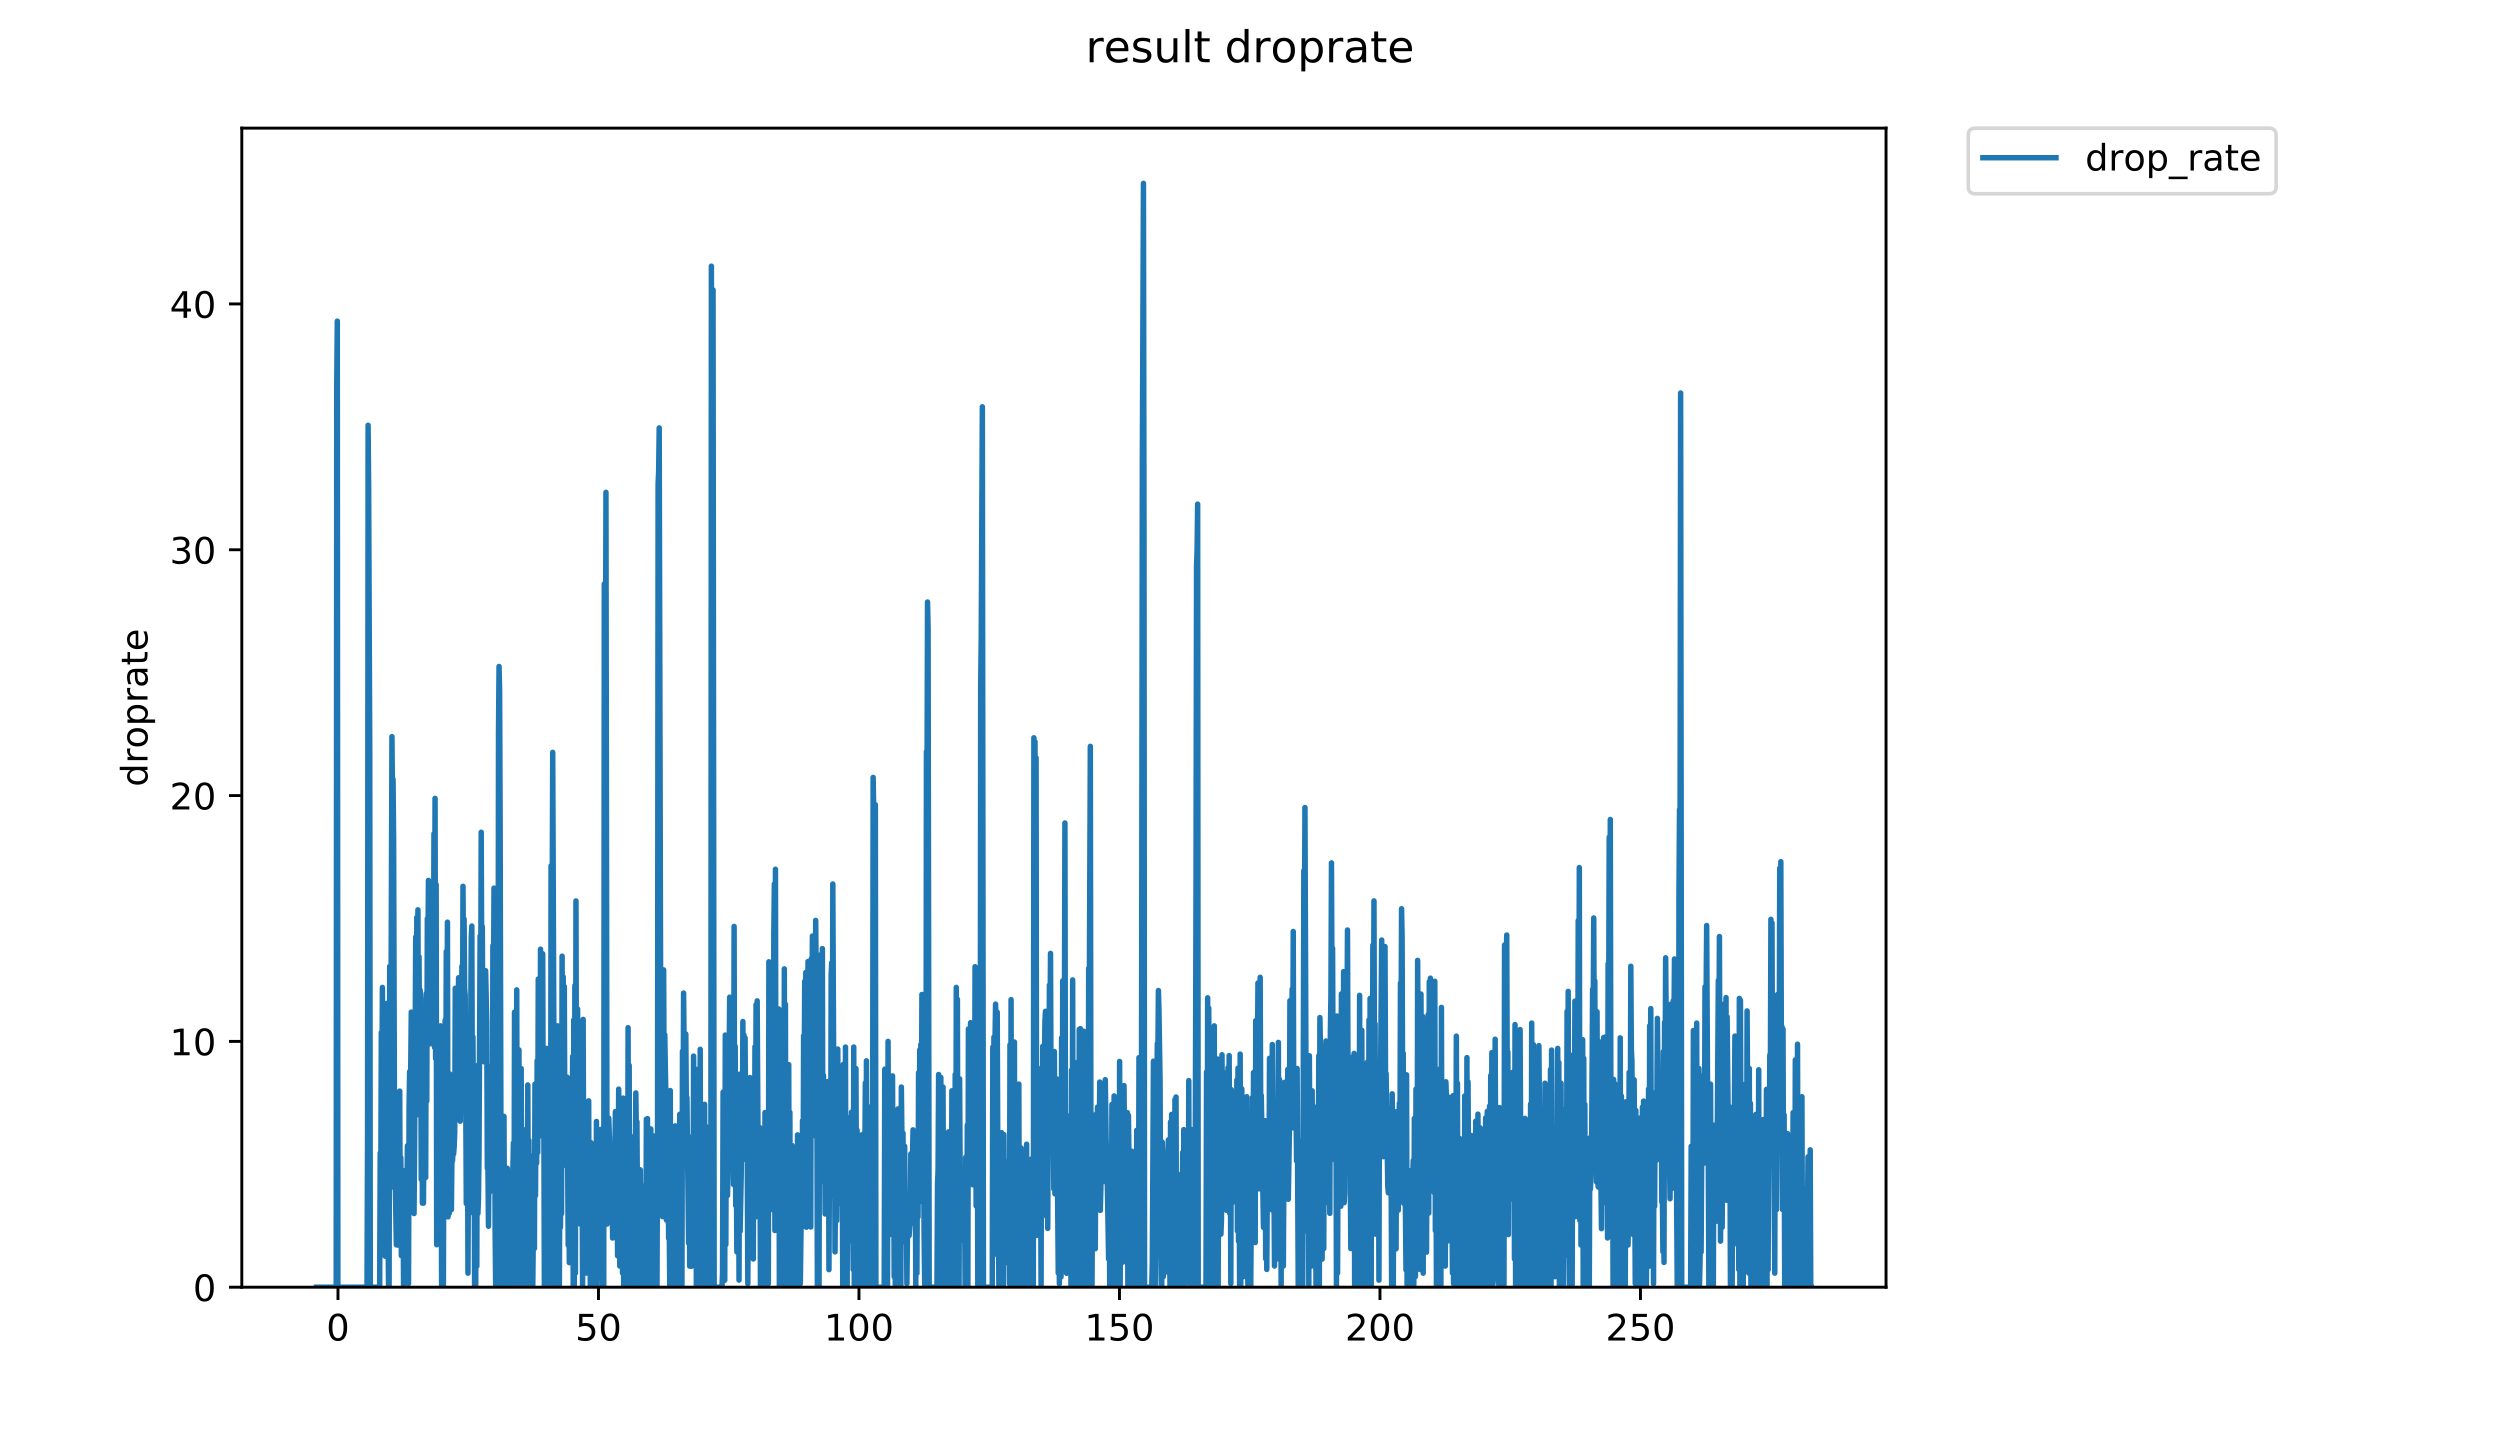 <?xml version="1.0" encoding="utf-8" standalone="no"?>
<!DOCTYPE svg PUBLIC "-//W3C//DTD SVG 1.1//EN"
  "http://www.w3.org/Graphics/SVG/1.1/DTD/svg11.dtd">
<!-- Created with matplotlib (https://matplotlib.org/) -->
<svg height="396pt" version="1.1" viewBox="0 0 684 396" width="684pt" xmlns="http://www.w3.org/2000/svg" xmlns:xlink="http://www.w3.org/1999/xlink">
 <defs>
  <style type="text/css">
*{stroke-linecap:butt;stroke-linejoin:round;}
  </style>
 </defs>
 <g id="figure_1">
  <g id="patch_1">
   <path d="M 0 396 
L 684 396 
L 684 0 
L 0 0 
z
" style="fill:#ffffff;"/>
  </g>
  <g id="axes_1">
   <g id="patch_2">
    <path d="M 66.159 352.174 
L 516.019 352.174 
L 516.019 35.062 
L 66.159 35.062 
z
" style="fill:#ffffff;"/>
   </g>
   <g id="matplotlib.axis_1">
    <g id="xtick_1">
     <g id="line2d_1">
      <defs>
       <path d="M 0 0 
L 0 3.5 
" id="ma6b374885a" style="stroke:#000000;stroke-width:0.8;"/>
      </defs>
      <g>
       <use style="stroke:#000000;stroke-width:0.8;" x="92.47" xlink:href="#ma6b374885a" y="352.174"/>
      </g>
     </g>
     <g id="text_1">
      <!-- 0 -->
      <defs>
       <path d="M 31.781 66.406 
Q 24.172 66.406 20.328 58.906 
Q 16.5 51.422 16.5 36.375 
Q 16.5 21.391 20.328 13.891 
Q 24.172 6.391 31.781 6.391 
Q 39.453 6.391 43.281 13.891 
Q 47.125 21.391 47.125 36.375 
Q 47.125 51.422 43.281 58.906 
Q 39.453 66.406 31.781 66.406 
z
M 31.781 74.219 
Q 44.047 74.219 50.516 64.516 
Q 56.984 54.828 56.984 36.375 
Q 56.984 17.969 50.516 8.266 
Q 44.047 -1.422 31.781 -1.422 
Q 19.531 -1.422 13.062 8.266 
Q 6.594 17.969 6.594 36.375 
Q 6.594 54.828 13.062 64.516 
Q 19.531 74.219 31.781 74.219 
z
" id="DejaVuSans-48"/>
      </defs>
      <g transform="translate(89.289 366.773)scale(0.1 -0.1)">
       <use xlink:href="#DejaVuSans-48"/>
      </g>
     </g>
    </g>
    <g id="xtick_2">
     <g id="line2d_2">
      <g>
       <use style="stroke:#000000;stroke-width:0.8;" x="163.742" xlink:href="#ma6b374885a" y="352.174"/>
      </g>
     </g>
     <g id="text_2">
      <!-- 50 -->
      <defs>
       <path d="M 10.797 72.906 
L 49.516 72.906 
L 49.516 64.594 
L 19.828 64.594 
L 19.828 46.734 
Q 21.969 47.469 24.109 47.828 
Q 26.266 48.188 28.422 48.188 
Q 40.625 48.188 47.75 41.5 
Q 54.891 34.812 54.891 23.391 
Q 54.891 11.625 47.562 5.094 
Q 40.234 -1.422 26.906 -1.422 
Q 22.312 -1.422 17.547 -0.641 
Q 12.797 0.141 7.719 1.703 
L 7.719 11.625 
Q 12.109 9.234 16.797 8.062 
Q 21.484 6.891 26.703 6.891 
Q 35.156 6.891 40.078 11.328 
Q 45.016 15.766 45.016 23.391 
Q 45.016 31 40.078 35.438 
Q 35.156 39.891 26.703 39.891 
Q 22.75 39.891 18.812 39.016 
Q 14.891 38.141 10.797 36.281 
z
" id="DejaVuSans-53"/>
      </defs>
      <g transform="translate(157.379 366.773)scale(0.1 -0.1)">
       <use xlink:href="#DejaVuSans-53"/>
       <use x="63.623" xlink:href="#DejaVuSans-48"/>
      </g>
     </g>
    </g>
    <g id="xtick_3">
     <g id="line2d_3">
      <g>
       <use style="stroke:#000000;stroke-width:0.8;" x="235.014" xlink:href="#ma6b374885a" y="352.174"/>
      </g>
     </g>
     <g id="text_3">
      <!-- 100 -->
      <defs>
       <path d="M 12.406 8.297 
L 28.516 8.297 
L 28.516 63.922 
L 10.984 60.406 
L 10.984 69.391 
L 28.422 72.906 
L 38.281 72.906 
L 38.281 8.297 
L 54.391 8.297 
L 54.391 0 
L 12.406 0 
z
" id="DejaVuSans-49"/>
      </defs>
      <g transform="translate(225.47 366.773)scale(0.1 -0.1)">
       <use xlink:href="#DejaVuSans-49"/>
       <use x="63.623" xlink:href="#DejaVuSans-48"/>
       <use x="127.246" xlink:href="#DejaVuSans-48"/>
      </g>
     </g>
    </g>
    <g id="xtick_4">
     <g id="line2d_4">
      <g>
       <use style="stroke:#000000;stroke-width:0.8;" x="306.286" xlink:href="#ma6b374885a" y="352.174"/>
      </g>
     </g>
     <g id="text_4">
      <!-- 150 -->
      <g transform="translate(296.742 366.773)scale(0.1 -0.1)">
       <use xlink:href="#DejaVuSans-49"/>
       <use x="63.623" xlink:href="#DejaVuSans-53"/>
       <use x="127.246" xlink:href="#DejaVuSans-48"/>
      </g>
     </g>
    </g>
    <g id="xtick_5">
     <g id="line2d_5">
      <g>
       <use style="stroke:#000000;stroke-width:0.8;" x="377.558" xlink:href="#ma6b374885a" y="352.174"/>
      </g>
     </g>
     <g id="text_5">
      <!-- 200 -->
      <defs>
       <path d="M 19.188 8.297 
L 53.609 8.297 
L 53.609 0 
L 7.328 0 
L 7.328 8.297 
Q 12.938 14.109 22.625 23.891 
Q 32.328 33.688 34.812 36.531 
Q 39.547 41.844 41.422 45.531 
Q 43.312 49.219 43.312 52.781 
Q 43.312 58.594 39.234 62.25 
Q 35.156 65.922 28.609 65.922 
Q 23.969 65.922 18.812 64.312 
Q 13.672 62.703 7.812 59.422 
L 7.812 69.391 
Q 13.766 71.781 18.938 73 
Q 24.125 74.219 28.422 74.219 
Q 39.75 74.219 46.484 68.547 
Q 53.219 62.891 53.219 53.422 
Q 53.219 48.922 51.531 44.891 
Q 49.859 40.875 45.406 35.406 
Q 44.188 33.984 37.641 27.219 
Q 31.109 20.453 19.188 8.297 
z
" id="DejaVuSans-50"/>
      </defs>
      <g transform="translate(368.014 366.773)scale(0.1 -0.1)">
       <use xlink:href="#DejaVuSans-50"/>
       <use x="63.623" xlink:href="#DejaVuSans-48"/>
       <use x="127.246" xlink:href="#DejaVuSans-48"/>
      </g>
     </g>
    </g>
    <g id="xtick_6">
     <g id="line2d_6">
      <g>
       <use style="stroke:#000000;stroke-width:0.8;" x="448.83" xlink:href="#ma6b374885a" y="352.174"/>
      </g>
     </g>
     <g id="text_6">
      <!-- 250 -->
      <g transform="translate(439.286 366.773)scale(0.1 -0.1)">
       <use xlink:href="#DejaVuSans-50"/>
       <use x="63.623" xlink:href="#DejaVuSans-53"/>
       <use x="127.246" xlink:href="#DejaVuSans-48"/>
      </g>
     </g>
    </g>
   </g>
   <g id="matplotlib.axis_2">
    <g id="ytick_1">
     <g id="line2d_7">
      <defs>
       <path d="M 0 0 
L -3.5 0 
" id="ma546325894" style="stroke:#000000;stroke-width:0.8;"/>
      </defs>
      <g>
       <use style="stroke:#000000;stroke-width:0.8;" x="66.159" xlink:href="#ma546325894" y="352.174"/>
      </g>
     </g>
     <g id="text_7">
      <!-- 0 -->
      <g transform="translate(52.796 355.973)scale(0.1 -0.1)">
       <use xlink:href="#DejaVuSans-48"/>
      </g>
     </g>
    </g>
    <g id="ytick_2">
     <g id="line2d_8">
      <g>
       <use style="stroke:#000000;stroke-width:0.8;" x="66.159" xlink:href="#ma546325894" y="284.921"/>
      </g>
     </g>
     <g id="text_8">
      <!-- 10 -->
      <g transform="translate(46.434 288.72)scale(0.1 -0.1)">
       <use xlink:href="#DejaVuSans-49"/>
       <use x="63.623" xlink:href="#DejaVuSans-48"/>
      </g>
     </g>
    </g>
    <g id="ytick_3">
     <g id="line2d_9">
      <g>
       <use style="stroke:#000000;stroke-width:0.8;" x="66.159" xlink:href="#ma546325894" y="217.668"/>
      </g>
     </g>
     <g id="text_9">
      <!-- 20 -->
      <g transform="translate(46.434 221.467)scale(0.1 -0.1)">
       <use xlink:href="#DejaVuSans-50"/>
       <use x="63.623" xlink:href="#DejaVuSans-48"/>
      </g>
     </g>
    </g>
    <g id="ytick_4">
     <g id="line2d_10">
      <g>
       <use style="stroke:#000000;stroke-width:0.8;" x="66.159" xlink:href="#ma546325894" y="150.415"/>
      </g>
     </g>
     <g id="text_10">
      <!-- 30 -->
      <defs>
       <path d="M 40.578 39.312 
Q 47.656 37.797 51.625 33 
Q 55.609 28.219 55.609 21.188 
Q 55.609 10.406 48.188 4.484 
Q 40.766 -1.422 27.094 -1.422 
Q 22.516 -1.422 17.656 -0.516 
Q 12.797 0.391 7.625 2.203 
L 7.625 11.719 
Q 11.719 9.328 16.594 8.109 
Q 21.484 6.891 26.812 6.891 
Q 36.078 6.891 40.938 10.547 
Q 45.797 14.203 45.797 21.188 
Q 45.797 27.641 41.281 31.266 
Q 36.766 34.906 28.719 34.906 
L 20.219 34.906 
L 20.219 43.016 
L 29.109 43.016 
Q 36.375 43.016 40.234 45.922 
Q 44.094 48.828 44.094 54.297 
Q 44.094 59.906 40.109 62.906 
Q 36.141 65.922 28.719 65.922 
Q 24.656 65.922 20.016 65.031 
Q 15.375 64.156 9.812 62.312 
L 9.812 71.094 
Q 15.438 72.656 20.344 73.438 
Q 25.25 74.219 29.594 74.219 
Q 40.828 74.219 47.359 69.109 
Q 53.906 64.016 53.906 55.328 
Q 53.906 49.266 50.438 45.094 
Q 46.969 40.922 40.578 39.312 
z
" id="DejaVuSans-51"/>
      </defs>
      <g transform="translate(46.434 154.215)scale(0.1 -0.1)">
       <use xlink:href="#DejaVuSans-51"/>
       <use x="63.623" xlink:href="#DejaVuSans-48"/>
      </g>
     </g>
    </g>
    <g id="ytick_5">
     <g id="line2d_11">
      <g>
       <use style="stroke:#000000;stroke-width:0.8;" x="66.159" xlink:href="#ma546325894" y="83.162"/>
      </g>
     </g>
     <g id="text_11">
      <!-- 40 -->
      <defs>
       <path d="M 37.797 64.312 
L 12.891 25.391 
L 37.797 25.391 
z
M 35.203 72.906 
L 47.609 72.906 
L 47.609 25.391 
L 58.016 25.391 
L 58.016 17.188 
L 47.609 17.188 
L 47.609 0 
L 37.797 0 
L 37.797 17.188 
L 4.891 17.188 
L 4.891 26.703 
z
" id="DejaVuSans-52"/>
      </defs>
      <g transform="translate(46.434 86.962)scale(0.1 -0.1)">
       <use xlink:href="#DejaVuSans-52"/>
       <use x="63.623" xlink:href="#DejaVuSans-48"/>
      </g>
     </g>
    </g>
    <g id="text_12">
     <!-- droprate -->
     <defs>
      <path d="M 45.406 46.391 
L 45.406 75.984 
L 54.391 75.984 
L 54.391 0 
L 45.406 0 
L 45.406 8.203 
Q 42.578 3.328 38.25 0.953 
Q 33.938 -1.422 27.875 -1.422 
Q 17.969 -1.422 11.734 6.484 
Q 5.516 14.406 5.516 27.297 
Q 5.516 40.188 11.734 48.094 
Q 17.969 56 27.875 56 
Q 33.938 56 38.25 53.625 
Q 42.578 51.266 45.406 46.391 
z
M 14.797 27.297 
Q 14.797 17.391 18.875 11.75 
Q 22.953 6.109 30.078 6.109 
Q 37.203 6.109 41.297 11.75 
Q 45.406 17.391 45.406 27.297 
Q 45.406 37.203 41.297 42.844 
Q 37.203 48.484 30.078 48.484 
Q 22.953 48.484 18.875 42.844 
Q 14.797 37.203 14.797 27.297 
z
" id="DejaVuSans-100"/>
      <path d="M 41.109 46.297 
Q 39.594 47.172 37.812 47.578 
Q 36.031 48 33.891 48 
Q 26.266 48 22.188 43.047 
Q 18.109 38.094 18.109 28.812 
L 18.109 0 
L 9.078 0 
L 9.078 54.688 
L 18.109 54.688 
L 18.109 46.188 
Q 20.953 51.172 25.484 53.578 
Q 30.031 56 36.531 56 
Q 37.453 56 38.578 55.875 
Q 39.703 55.766 41.062 55.516 
z
" id="DejaVuSans-114"/>
      <path d="M 30.609 48.391 
Q 23.391 48.391 19.188 42.75 
Q 14.984 37.109 14.984 27.297 
Q 14.984 17.484 19.156 11.844 
Q 23.344 6.203 30.609 6.203 
Q 37.797 6.203 41.984 11.859 
Q 46.188 17.531 46.188 27.297 
Q 46.188 37.016 41.984 42.703 
Q 37.797 48.391 30.609 48.391 
z
M 30.609 56 
Q 42.328 56 49.016 48.375 
Q 55.719 40.766 55.719 27.297 
Q 55.719 13.875 49.016 6.219 
Q 42.328 -1.422 30.609 -1.422 
Q 18.844 -1.422 12.172 6.219 
Q 5.516 13.875 5.516 27.297 
Q 5.516 40.766 12.172 48.375 
Q 18.844 56 30.609 56 
z
" id="DejaVuSans-111"/>
      <path d="M 18.109 8.203 
L 18.109 -20.797 
L 9.078 -20.797 
L 9.078 54.688 
L 18.109 54.688 
L 18.109 46.391 
Q 20.953 51.266 25.266 53.625 
Q 29.594 56 35.594 56 
Q 45.562 56 51.781 48.094 
Q 58.016 40.188 58.016 27.297 
Q 58.016 14.406 51.781 6.484 
Q 45.562 -1.422 35.594 -1.422 
Q 29.594 -1.422 25.266 0.953 
Q 20.953 3.328 18.109 8.203 
z
M 48.688 27.297 
Q 48.688 37.203 44.609 42.844 
Q 40.531 48.484 33.406 48.484 
Q 26.266 48.484 22.188 42.844 
Q 18.109 37.203 18.109 27.297 
Q 18.109 17.391 22.188 11.75 
Q 26.266 6.109 33.406 6.109 
Q 40.531 6.109 44.609 11.75 
Q 48.688 17.391 48.688 27.297 
z
" id="DejaVuSans-112"/>
      <path d="M 34.281 27.484 
Q 23.391 27.484 19.188 25 
Q 14.984 22.516 14.984 16.5 
Q 14.984 11.719 18.141 8.906 
Q 21.297 6.109 26.703 6.109 
Q 34.188 6.109 38.703 11.406 
Q 43.219 16.703 43.219 25.484 
L 43.219 27.484 
z
M 52.203 31.203 
L 52.203 0 
L 43.219 0 
L 43.219 8.297 
Q 40.141 3.328 35.547 0.953 
Q 30.953 -1.422 24.312 -1.422 
Q 15.922 -1.422 10.953 3.297 
Q 6 8.016 6 15.922 
Q 6 25.141 12.172 29.828 
Q 18.359 34.516 30.609 34.516 
L 43.219 34.516 
L 43.219 35.406 
Q 43.219 41.609 39.141 45 
Q 35.062 48.391 27.688 48.391 
Q 23 48.391 18.547 47.266 
Q 14.109 46.141 10.016 43.891 
L 10.016 52.203 
Q 14.938 54.109 19.578 55.047 
Q 24.219 56 28.609 56 
Q 40.484 56 46.344 49.844 
Q 52.203 43.703 52.203 31.203 
z
" id="DejaVuSans-97"/>
      <path d="M 18.312 70.219 
L 18.312 54.688 
L 36.812 54.688 
L 36.812 47.703 
L 18.312 47.703 
L 18.312 18.016 
Q 18.312 11.328 20.141 9.422 
Q 21.969 7.516 27.594 7.516 
L 36.812 7.516 
L 36.812 0 
L 27.594 0 
Q 17.188 0 13.234 3.875 
Q 9.281 7.766 9.281 18.016 
L 9.281 47.703 
L 2.688 47.703 
L 2.688 54.688 
L 9.281 54.688 
L 9.281 70.219 
z
" id="DejaVuSans-116"/>
      <path d="M 56.203 29.594 
L 56.203 25.203 
L 14.891 25.203 
Q 15.484 15.922 20.484 11.062 
Q 25.484 6.203 34.422 6.203 
Q 39.594 6.203 44.453 7.469 
Q 49.312 8.734 54.109 11.281 
L 54.109 2.781 
Q 49.266 0.734 44.188 -0.344 
Q 39.109 -1.422 33.891 -1.422 
Q 20.797 -1.422 13.156 6.188 
Q 5.516 13.812 5.516 26.812 
Q 5.516 40.234 12.766 48.109 
Q 20.016 56 32.328 56 
Q 43.359 56 49.781 48.891 
Q 56.203 41.797 56.203 29.594 
z
M 47.219 32.234 
Q 47.125 39.594 43.094 43.984 
Q 39.062 48.391 32.422 48.391 
Q 24.906 48.391 20.391 44.141 
Q 15.875 39.891 15.188 32.172 
z
" id="DejaVuSans-101"/>
     </defs>
     <g transform="translate(40.354 215.236)rotate(-90)scale(0.1 -0.1)">
      <use xlink:href="#DejaVuSans-100"/>
      <use x="63.477" xlink:href="#DejaVuSans-114"/>
      <use x="104.559" xlink:href="#DejaVuSans-111"/>
      <use x="165.74" xlink:href="#DejaVuSans-112"/>
      <use x="229.217" xlink:href="#DejaVuSans-114"/>
      <use x="270.33" xlink:href="#DejaVuSans-97"/>
      <use x="331.609" xlink:href="#DejaVuSans-116"/>
      <use x="370.818" xlink:href="#DejaVuSans-101"/>
     </g>
    </g>
   </g>
   <g id="line2d_12">
    <path clip-path="url(#p8da04f447c)" d="M 86.607 352.174 
L 91.986 352.174 
L 92.136 105.516 
L 92.286 87.857 
L 92.437 352.174 
L 100.414 352.174 
L 100.564 310.684 
L 100.714 116.352 
L 100.863 134.135 
L 101.162 205.635 
L 101.313 352.174 
L 103.876 352.174 
L 104.026 315.456 
L 104.176 328.017 
L 104.326 282.502 
L 104.476 299.029 
L 104.627 270.158 
L 104.777 308.754 
L 104.927 309.719 
L 105.082 325.763 
L 105.236 289.154 
L 105.39 343.697 
L 105.54 275.948 
L 105.69 320.241 
L 105.84 274.537 
L 105.99 330.013 
L 106.144 333.943 
L 106.303 352.174 
L 106.461 352.174 
L 106.62 264.413 
L 106.778 270.405 
L 106.935 287.773 
L 107.238 201.551 
L 107.388 219.59 
L 107.539 213.23 
L 107.689 229.457 
L 107.989 325.118 
L 108.14 323.186 
L 108.44 340.579 
L 108.59 326.979 
L 108.741 340.662 
L 108.905 307.753 
L 109.057 321.164 
L 109.207 317.537 
L 109.359 298.525 
L 109.51 334.905 
L 109.662 316.727 
L 109.813 343.54 
L 109.964 328.086 
L 110.115 329.083 
L 110.268 327.512 
L 110.42 352.174 
L 110.571 326.308 
L 110.722 339.666 
L 110.872 320.241 
L 111.022 336.691 
L 111.172 335.676 
L 111.321 328.983 
L 111.472 313.467 
L 111.772 351.206 
L 111.922 303.035 
L 112.075 293.197 
L 112.225 306.694 
L 112.525 276.913 
L 112.677 290.773 
L 112.829 284.252 
L 112.979 312.67 
L 113.132 312.278 
L 113.283 332.027 
L 113.434 313.523 
L 113.737 256.372 
L 113.887 305.097 
L 114.038 251.006 
L 114.191 277.977 
L 114.344 248.927 
L 114.494 294.197 
L 114.645 261.734 
L 114.795 288.4 
L 114.947 270.858 
L 115.098 273.279 
L 115.25 322.686 
L 115.406 277.241 
L 115.557 329.182 
L 115.707 277.771 
L 115.858 329.182 
L 116.011 308.417 
L 116.163 313.007 
L 116.314 311.649 
L 116.464 322.176 
L 116.615 271.815 
L 116.766 301.254 
L 116.919 251.342 
L 117.071 261.421 
L 117.222 240.885 
L 117.373 266.789 
L 117.526 259.903 
L 117.676 285.597 
L 117.83 273.555 
L 117.98 279.703 
L 118.13 254.44 
L 118.279 284.34 
L 118.429 258.31 
L 118.579 284.34 
L 118.729 228.134 
L 118.879 286.562 
L 119.03 218.438 
L 119.181 289.636 
L 119.331 242.018 
L 119.481 340.562 
L 119.631 327.948 
L 119.781 338.607 
L 119.93 313.412 
L 120.081 336.758 
L 120.231 300.888 
L 120.382 307.916 
L 120.532 280.67 
L 120.834 352.174 
L 121.309 352.174 
L 121.467 300.864 
L 121.625 323.77 
L 121.787 279.152 
L 121.945 309.286 
L 122.103 260.299 
L 122.262 304.464 
L 122.42 252.303 
L 122.578 332.933 
L 122.737 300.794 
L 122.895 332.017 
L 123.051 293.814 
L 123.202 320.56 
L 123.353 311.822 
L 123.504 330.977 
L 123.655 315.665 
L 123.806 317.587 
L 123.958 314.97 
L 124.109 315.718 
L 124.26 313.744 
L 124.411 309.78 
L 124.562 270.393 
L 124.712 296.21 
L 124.864 300.293 
L 125.014 301.181 
L 125.165 274.353 
L 125.316 280.117 
L 125.467 267.507 
L 125.618 294.446 
L 125.769 274.353 
L 125.92 306.759 
L 126.07 289.546 
L 126.22 303.93 
L 126.371 264.369 
L 126.521 287.434 
L 126.672 242.491 
L 126.823 264.62 
L 126.974 251.439 
L 127.125 270.51 
L 127.276 272.317 
L 127.58 329.312 
L 127.731 326.271 
L 127.882 295.57 
L 128.033 348.326 
L 128.184 314.705 
L 128.335 332.056 
L 128.486 306.058 
L 128.637 304.136 
L 128.941 256.372 
L 129.093 253.357 
L 129.245 305.497 
L 129.396 283.667 
L 129.547 307.083 
L 129.698 300.293 
L 129.848 352.174 
L 129.998 325.04 
L 130.149 352.174 
L 130.3 317.587 
L 130.452 346.434 
L 130.603 291.56 
L 130.754 332.027 
L 130.905 328.155 
L 131.056 315.665 
L 131.358 256.099 
L 131.509 276.383 
L 131.659 227.703 
L 131.809 266.299 
L 131.961 253.498 
L 132.112 284.921 
L 132.263 278.196 
L 132.414 290.51 
L 132.565 282.901 
L 132.716 285.882 
L 132.866 265.582 
L 133.175 279.819 
L 133.331 319.617 
L 133.487 317.899 
L 133.644 335.5 
L 133.944 302.894 
L 134.095 326.047 
L 134.246 322.348 
L 134.403 291.795 
L 134.704 322.22 
L 134.854 258.714 
L 135.005 273.906 
L 135.155 242.985 
L 135.305 256.375 
L 135.462 336.594 
L 135.62 352.174 
L 135.936 352.174 
L 136.089 295.8 
L 136.239 327.194 
L 136.39 200.469 
L 136.54 182.353 
L 136.69 188.873 
L 136.84 226.377 
L 137.142 344.499 
L 137.292 328.052 
L 137.443 352.174 
L 137.593 315.561 
L 137.744 352.174 
L 137.896 305.431 
L 138.052 347.517 
L 138.352 325.157 
L 138.502 334.756 
L 138.653 352.174 
L 138.804 319.648 
L 139.262 352.174 
L 139.413 321.253 
L 139.563 352.174 
L 139.713 352.174 
L 139.864 334.93 
L 140.016 352.174 
L 140.317 320.56 
L 140.468 312.727 
L 140.619 351.218 
L 140.77 276.913 
L 140.92 343.478 
L 141.072 285.113 
L 141.223 351.216 
L 141.377 270.827 
L 141.528 344.488 
L 141.682 308.846 
L 141.833 352.174 
L 141.983 287.247 
L 142.134 347.357 
L 142.287 293.693 
L 142.44 350.272 
L 142.59 292.351 
L 142.74 328.017 
L 143.041 341.576 
L 143.192 309.063 
L 143.343 352.174 
L 143.494 311.649 
L 143.644 352.174 
L 143.794 318.354 
L 143.945 352.174 
L 144.098 320.916 
L 144.253 352.174 
L 144.405 296.845 
L 144.557 335.003 
L 144.709 311.995 
L 144.86 352.174 
L 145.013 316.078 
L 145.163 326.122 
L 145.315 350.255 
L 145.465 337.701 
L 145.615 336.714 
L 145.765 352.174 
L 146.066 323.31 
L 146.217 341.591 
L 146.368 296.609 
L 146.519 327.123 
L 146.669 297.985 
L 146.819 318.257 
L 146.968 290.154 
L 147.118 315.35 
L 147.268 267.866 
L 147.424 292.394 
L 147.578 292.833 
L 147.728 307.789 
L 147.884 259.701 
L 148.034 310.743 
L 148.184 270.158 
L 148.334 302.823 
L 148.484 260.951 
L 148.634 309.535 
L 148.788 303.263 
L 148.939 352.174 
L 149.09 308.754 
L 149.24 352.174 
L 149.39 294.114 
L 149.541 286.843 
L 149.842 304.962 
L 149.992 299.995 
L 150.144 352.174 
L 150.621 352.174 
L 150.771 236.883 
L 150.921 291.211 
L 151.222 205.846 
L 151.677 319.436 
L 151.978 282.602 
L 152.13 352.174 
L 152.282 301.615 
L 152.433 334.905 
L 152.583 280.67 
L 152.734 334.781 
L 152.885 303.245 
L 153.035 352.174 
L 153.187 318.596 
L 153.337 335.795 
L 153.487 304.827 
L 153.639 332.027 
L 153.789 261.604 
L 153.94 303.035 
L 154.09 267.264 
L 154.243 297.002 
L 154.395 269.902 
L 154.55 310.846 
L 154.702 299.93 
L 154.855 318.881 
L 155.006 318.643 
L 155.157 294.693 
L 155.46 340.678 
L 155.611 305.992 
L 155.762 345.458 
L 155.914 312.165 
L 156.072 334.574 
L 156.223 315.873 
L 156.374 341.591 
L 156.678 289.035 
L 156.829 352.174 
L 156.979 279.052 
L 157.13 352.174 
L 157.281 269.667 
L 157.433 348.348 
L 157.584 246.491 
L 157.734 308.816 
L 158.036 276.057 
L 158.186 316.524 
L 158.337 304.068 
L 158.489 329.149 
L 158.639 310.743 
L 158.791 334.93 
L 158.94 315.297 
L 159.091 334.856 
L 159.242 312.839 
L 159.393 352.174 
L 159.548 278.91 
L 159.702 321.134 
L 159.853 331.969 
L 160.003 329.05 
L 160.154 304.758 
L 160.307 316.18 
L 160.457 348.32 
L 160.608 319.415 
L 160.759 318.451 
L 160.91 345.468 
L 161.061 301.181 
L 161.212 348.326 
L 161.363 328.155 
L 161.514 352.174 
L 161.665 312.614 
L 161.817 352.174 
L 161.975 347.549 
L 162.126 327.301 
L 162.277 333.946 
L 162.431 334.303 
L 162.583 317.783 
L 162.736 341.71 
L 162.888 313.007 
L 163.038 345.439 
L 163.188 306.824 
L 163.339 352.174 
L 163.492 331.247 
L 163.642 346.41 
L 163.796 349.328 
L 163.952 317.709 
L 164.111 342.095 
L 164.267 311.302 
L 164.418 309.002 
L 164.568 326.159 
L 164.72 311.122 
L 164.874 352.174 
L 165.182 352.174 
L 165.335 159.751 
L 165.486 262.824 
L 165.788 134.704 
L 166.093 334.905 
L 166.248 312.558 
L 166.402 316.381 
L 166.552 305.926 
L 167.008 319.508 
L 167.159 315.613 
L 167.312 331.276 
L 167.462 326.085 
L 167.613 338.724 
L 167.765 329.214 
L 167.915 328.121 
L 168.066 318.451 
L 168.218 316.828 
L 168.369 304.136 
L 168.52 325.196 
L 168.67 308.629 
L 168.972 343.589 
L 169.272 297.985 
L 169.574 346.393 
L 169.725 310.803 
L 169.875 320.424 
L 170.025 344.422 
L 170.18 323.016 
L 170.331 348.331 
L 170.483 300.441 
L 170.635 352.174 
L 170.786 310.979 
L 171.088 349.296 
L 171.238 325.079 
L 171.388 333.788 
L 171.538 301.928 
L 171.691 352.174 
L 171.842 281.18 
L 171.993 342.539 
L 172.143 291.473 
L 172.295 341.636 
L 172.445 310.743 
L 172.596 352.174 
L 172.747 321.386 
L 172.899 352.174 
L 173.053 319.253 
L 173.205 352.174 
L 173.507 317.537 
L 173.657 336.758 
L 173.808 323.269 
L 173.959 299.029 
L 174.109 309.78 
L 174.259 306.889 
L 174.412 329.312 
L 174.563 325.235 
L 174.716 352.174 
L 174.871 320.283 
L 175.028 352.174 
L 175.181 320.059 
L 175.332 334.93 
L 175.484 334.881 
L 175.635 352.174 
L 175.786 346.418 
L 175.937 329.05 
L 176.089 324.549 
L 176.241 327.301 
L 176.694 352.174 
L 176.846 306.189 
L 176.997 352.174 
L 177.148 306.058 
L 177.303 352.174 
L 177.454 313.689 
L 177.605 352.174 
L 177.756 351.212 
L 177.906 348.303 
L 178.057 308.878 
L 178.207 351.209 
L 178.362 318.17 
L 178.515 352.174 
L 178.666 352.174 
L 178.816 310.803 
L 178.969 352.174 
L 179.282 352.174 
L 179.594 314.494 
L 179.752 352.174 
L 179.904 312.278 
L 180.055 132.475 
L 180.207 128.96 
L 180.357 117.078 
L 180.814 298.525 
L 180.969 274.322 
L 181.27 332.876 
L 181.573 265.365 
L 181.726 303.866 
L 181.877 283.098 
L 182.179 300.07 
L 182.329 333.788 
L 182.48 328.155 
L 182.632 334.049 
L 182.784 319.74 
L 182.936 338.819 
L 183.086 332.849 
L 183.239 352.174 
L 183.39 298.372 
L 183.544 352.174 
L 183.695 336.889 
L 183.846 352.174 
L 183.997 324.312 
L 184.148 352.174 
L 184.299 321.386 
L 184.45 352.174 
L 184.601 352.174 
L 184.752 308.042 
L 184.904 350.261 
L 185.055 336.802 
L 185.205 352.174 
L 185.356 315.561 
L 185.509 352.174 
L 185.663 336.117 
L 185.816 352.174 
L 185.97 304.88 
L 186.121 352.174 
L 186.272 326.197 
L 186.422 324.272 
L 186.573 352.174 
L 186.724 287.619 
L 186.877 313.283 
L 187.028 271.701 
L 187.331 302.357 
L 187.484 311.213 
L 187.634 282.901 
L 187.787 302.779 
L 187.938 300.293 
L 188.398 340.115 
L 188.549 311.038 
L 188.7 346.418 
L 189.004 326.527 
L 189.156 346.459 
L 189.462 312.614 
L 189.613 339.702 
L 189.765 288.945 
L 189.915 314.597 
L 190.066 305.992 
L 190.217 326.159 
L 190.368 295.49 
L 190.521 352.174 
L 190.671 292.607 
L 190.822 344.466 
L 190.973 293.4 
L 191.123 341.545 
L 191.273 297.017 
L 191.423 345.391 
L 191.577 287.091 
L 191.728 352.174 
L 191.879 316.575 
L 192.028 352.174 
L 192.178 314.435 
L 192.329 352.174 
L 192.481 315.718 
L 192.632 352.174 
L 192.783 302.143 
L 192.936 352.174 
L 193.091 308.151 
L 193.242 352.174 
L 193.393 326.234 
L 193.544 335.911 
L 193.699 315.345 
L 193.855 352.174 
L 194.484 352.174 
L 194.634 72.83 
L 194.786 253.779 
L 195.088 79.319 
L 195.395 352.174 
L 197.536 352.174 
L 197.686 348.298 
L 197.835 298.799 
L 197.985 323.144 
L 198.135 302.681 
L 198.288 350.282 
L 198.439 283.197 
L 198.589 340.529 
L 198.74 294.446 
L 198.891 322.305 
L 199.041 327.087 
L 199.192 320.378 
L 199.642 272.825 
L 199.792 314.597 
L 199.942 276.696 
L 200.096 302.988 
L 200.247 274.018 
L 200.398 307.211 
L 200.549 283 
L 200.699 324.112 
L 200.849 253.472 
L 201 318.451 
L 201.149 286.278 
L 201.299 329.854 
L 201.448 316.215 
L 201.599 342.525 
L 201.749 305.793 
L 201.898 337.617 
L 202.048 310.444 
L 202.198 350.233 
L 202.35 293.901 
L 202.501 336.868 
L 202.801 321.119 
L 202.951 294.364 
L 203.101 312.443 
L 203.251 279.494 
L 203.4 303.651 
L 203.549 283.172 
L 203.699 317.187 
L 203.85 283.96 
L 203.999 305.592 
L 204.15 310.743 
L 204.303 306.45 
L 204.454 316.677 
L 204.603 351.205 
L 204.753 323.06 
L 204.902 339.558 
L 205.201 294.834 
L 205.501 316.319 
L 205.651 311.474 
L 205.801 325.157 
L 205.955 318.218 
L 206.106 344.455 
L 206.256 297.096 
L 206.406 330.916 
L 206.556 286.373 
L 206.707 332.959 
L 206.857 274.872 
L 207.009 326.271 
L 207.161 273.84 
L 207.461 323.144 
L 207.61 319.178 
L 207.76 321.119 
L 207.909 308.503 
L 208.059 352.174 
L 208.211 330.171 
L 208.36 327.878 
L 208.51 320.149 
L 208.667 352.174 
L 209.142 352.174 
L 209.3 304.399 
L 209.457 329.079 
L 209.608 334.979 
L 209.76 310.141 
L 209.912 328.224 
L 210.065 305.629 
L 210.215 351.212 
L 210.365 263.149 
L 210.515 326.009 
L 210.665 284.242 
L 210.814 303.721 
L 210.964 290.154 
L 211.114 330.916 
L 211.264 294.03 
L 211.414 296.938 
L 211.564 327.015 
L 211.715 255.138 
L 211.865 241.86 
L 212.015 336.669 
L 212.164 237.825 
L 212.314 323.102 
L 212.464 296.938 
L 212.621 303.871 
L 212.777 304.8 
L 212.934 308.815 
L 213.084 276.057 
L 213.234 352.174 
L 213.39 279.418 
L 213.541 352.174 
L 213.692 302 
L 213.842 344.433 
L 213.992 288.308 
L 214.142 345.42 
L 214.292 294.999 
L 214.442 346.376 
L 214.592 265.084 
L 214.741 352.174 
L 214.891 274.761 
L 215.041 352.174 
L 215.191 309.535 
L 215.341 352.174 
L 215.491 295.082 
L 215.641 352.174 
L 215.794 291.295 
L 215.952 352.174 
L 216.109 304.333 
L 216.259 352.174 
L 216.409 329.918 
L 216.559 352.174 
L 216.709 313.412 
L 216.859 352.174 
L 217.159 331.824 
L 217.309 335.747 
L 217.459 334.756 
L 217.758 352.174 
L 217.908 325.04 
L 218.058 352.174 
L 218.208 310.504 
L 218.359 352.174 
L 218.509 333.788 
L 218.664 352.174 
L 218.817 339.929 
L 218.967 351.209 
L 219.267 327.948 
L 219.417 335.676 
L 219.566 306.628 
L 219.716 332.849 
L 219.866 283.371 
L 220.016 296.938 
L 220.167 268.469 
L 220.318 298.295 
L 220.468 266.052 
L 220.618 335.771 
L 220.768 313.523 
L 220.919 311.474 
L 221.07 263.078 
L 221.22 301.108 
L 221.37 275.508 
L 221.521 281.078 
L 221.671 300.07 
L 221.821 335.7 
L 221.971 262.31 
L 222.121 281.534 
L 222.271 256.099 
L 222.421 290.332 
L 222.571 289.276 
L 222.722 310.684 
L 223.023 291.56 
L 223.173 251.825 
L 223.474 286.789 
L 223.631 352.174 
L 224.092 352.174 
L 224.244 271.586 
L 224.395 261.292 
L 224.546 312.67 
L 224.696 284.437 
L 224.846 290.332 
L 224.997 259.545 
L 225.147 323.186 
L 225.297 294.197 
L 225.447 310.624 
L 225.597 305.793 
L 225.75 332.141 
L 225.9 301.855 
L 226.051 312.783 
L 226.201 312.67 
L 226.351 295.969 
L 226.501 313.467 
L 226.651 295.887 
L 226.802 347.377 
L 226.953 313.744 
L 227.255 327.336 
L 227.406 266.789 
L 227.556 263.404 
L 227.706 309.597 
L 227.856 241.86 
L 228.157 304.827 
L 228.307 294.03 
L 228.457 342.511 
L 228.76 308.878 
L 228.912 333.972 
L 229.215 287.029 
L 229.367 329.247 
L 229.518 316.727 
L 229.67 329.182 
L 229.82 324.192 
L 230.123 329.28 
L 230.425 313.578 
L 230.575 352.174 
L 230.725 291.211 
L 230.875 352.174 
L 231.025 301.855 
L 231.175 352.174 
L 231.325 286.467 
L 231.477 352.174 
L 231.628 311.937 
L 231.779 352.174 
L 231.929 309.658 
L 232.079 339.613 
L 232.379 305.793 
L 232.529 321.253 
L 232.68 314.705 
L 232.83 331.853 
L 232.982 304.273 
L 233.132 334.806 
L 233.283 330.077 
L 233.434 347.343 
L 233.584 286.467 
L 233.734 352.174 
L 233.884 302.752 
L 234.034 348.298 
L 234.184 292.351 
L 234.336 328.393 
L 234.488 309.186 
L 234.64 336.868 
L 234.792 313.063 
L 234.944 332.113 
L 235.096 333.998 
L 235.247 352.174 
L 235.398 316.575 
L 235.548 310.564 
L 235.698 350.239 
L 235.85 327.23 
L 236 325.118 
L 236.152 352.174 
L 236.304 310.201 
L 236.457 339.773 
L 236.759 296.291 
L 236.909 349.271 
L 237.059 290.243 
L 237.211 352.174 
L 237.361 308.878 
L 237.512 343.49 
L 237.662 306.824 
L 237.813 352.174 
L 237.963 302.894 
L 238.113 352.174 
L 238.584 352.174 
L 238.737 320.059 
L 238.889 212.701 
L 239.04 221.698 
L 239.192 242.96 
L 239.495 220.156 
L 239.647 352.174 
L 241.919 352.174 
L 242.07 292.522 
L 242.221 352.174 
L 242.372 294.529 
L 242.522 349.279 
L 242.672 304.827 
L 242.823 352.174 
L 242.974 284.921 
L 243.128 325.652 
L 243.289 334.047 
L 243.439 316.878 
L 243.59 337.722 
L 243.893 299.558 
L 244.042 310.564 
L 244.193 294.364 
L 244.344 332.932 
L 244.494 314.489 
L 244.646 349.292 
L 244.797 307.083 
L 244.948 352.174 
L 245.1 318.643 
L 245.251 352.174 
L 245.402 305.03 
L 245.553 350.255 
L 245.705 303.385 
L 245.856 352.174 
L 246.007 315.665 
L 246.159 345.478 
L 246.31 316.626 
L 246.461 352.174 
L 246.612 297.411 
L 246.915 324.392 
L 247.066 310.021 
L 247.218 339.702 
L 247.519 313.634 
L 247.669 336.714 
L 247.97 329.083 
L 248.122 351.218 
L 248.424 327.194 
L 248.58 328.79 
L 248.734 338.065 
L 249.045 333.467 
L 249.2 315.695 
L 249.351 327.23 
L 249.502 325.273 
L 249.805 309.125 
L 249.957 324.352 
L 250.107 310.624 
L 250.259 334.979 
L 250.41 317.636 
L 250.561 352.174 
L 250.712 309.84 
L 250.865 348.38 
L 251.018 315.076 
L 251.169 332.959 
L 251.32 293.484 
L 251.476 328.919 
L 251.63 287.273 
L 251.781 310.979 
L 251.933 285.787 
L 252.084 310.921 
L 252.234 272.088 
L 252.54 292.667 
L 252.847 338.94 
L 253.004 352.174 
L 253.32 352.174 
L 253.472 205.597 
L 253.622 217.089 
L 253.773 164.716 
L 253.923 171.998 
L 254.223 352.174 
L 256.353 352.174 
L 256.503 324.071 
L 256.653 320.241 
L 256.806 293.984 
L 256.956 345.43 
L 257.108 304.477 
L 257.26 333.998 
L 257.412 294.775 
L 257.564 335.934 
L 257.715 320.605 
L 257.866 352.174 
L 258.017 297.411 
L 258.168 345.42 
L 258.318 326.085 
L 258.469 352.174 
L 258.624 336.251 
L 258.779 352.174 
L 258.929 316.524 
L 259.079 352.174 
L 259.229 321.253 
L 259.38 352.174 
L 259.53 309.658 
L 259.68 352.174 
L 259.83 326.047 
L 259.982 341.636 
L 260.133 315.613 
L 260.283 347.357 
L 260.434 298.449 
L 260.585 352.174 
L 260.736 309.84 
L 260.888 352.174 
L 261.04 338.781 
L 261.192 348.358 
L 261.342 294.03 
L 261.492 348.309 
L 261.642 270.158 
L 261.794 348.331 
L 261.945 273.392 
L 262.094 343.465 
L 262.247 299.707 
L 262.397 352.174 
L 262.547 295.164 
L 262.697 321.209 
L 262.848 328.121 
L 262.998 325.157 
L 263.301 335.771 
L 263.451 323.186 
L 263.601 338.627 
L 263.751 339.613 
L 263.901 325.079 
L 264.052 352.174 
L 264.203 316.626 
L 264.354 337.783 
L 264.505 339.684 
L 264.655 307.789 
L 264.806 352.174 
L 264.955 281.534 
L 265.105 310.504 
L 265.256 287.34 
L 265.409 286.908 
L 265.559 279.807 
L 265.716 303.67 
L 265.868 308.479 
L 266.171 324.152 
L 266.321 288.583 
L 266.472 287.526 
L 266.623 316.626 
L 266.773 264.495 
L 267.074 329.95 
L 267.375 287.434 
L 267.525 352.174 
L 268.158 352.174 
L 268.316 187.717 
L 268.467 174.489 
L 268.769 111.297 
L 269.072 352.174 
L 271.481 352.174 
L 271.631 286.467 
L 271.781 343.465 
L 271.932 283.765 
L 272.084 293.818 
L 272.388 274.72 
L 272.538 283.47 
L 272.688 285.309 
L 272.84 276.919 
L 272.99 313.523 
L 273.141 322.391 
L 273.292 352.174 
L 273.442 315.456 
L 273.592 352.174 
L 273.747 310.672 
L 273.898 352.174 
L 274.048 309.901 
L 274.2 351.212 
L 274.351 312.052 
L 274.502 352.174 
L 274.656 310.437 
L 274.806 333.867 
L 274.958 317.735 
L 275.112 335.196 
L 275.263 323.351 
L 275.414 320.469 
L 275.566 328.359 
L 275.719 345.515 
L 275.87 319.602 
L 276.022 324.392 
L 276.173 351.216 
L 276.326 285.868 
L 276.479 352.174 
L 276.63 273.505 
L 276.782 352.174 
L 276.935 291.637 
L 277.089 352.174 
L 277.241 313.118 
L 277.392 352.174 
L 277.543 285.113 
L 277.695 352.174 
L 277.848 324.627 
L 277.998 352.174 
L 278.148 312.557 
L 278.3 352.174 
L 278.45 303.791 
L 278.602 351.216 
L 278.753 296.609 
L 278.904 352.174 
L 279.058 331.394 
L 279.211 352.174 
L 279.363 314.071 
L 279.514 352.174 
L 279.82 352.174 
L 279.972 337.865 
L 280.124 352.174 
L 280.274 330.013 
L 280.424 352.174 
L 280.574 323.144 
L 280.726 343.552 
L 280.878 313.063 
L 281.029 352.174 
L 281.179 322.176 
L 281.331 352.174 
L 281.483 318.739 
L 281.636 346.467 
L 281.789 319.969 
L 281.94 324.232 
L 282.091 339.702 
L 282.244 317.058 
L 282.402 352.174 
L 282.717 352.174 
L 282.868 201.857 
L 283.02 303.523 
L 283.17 202.939 
L 283.321 233.717 
L 283.473 207.307 
L 283.627 338.026 
L 283.777 307.789 
L 283.927 334.781 
L 284.235 303.592 
L 284.536 337.722 
L 284.69 318.026 
L 284.84 352.174 
L 284.99 292.179 
L 285.14 332.876 
L 285.29 286.278 
L 285.59 290.065 
L 285.746 289.765 
L 285.897 279.365 
L 286.047 276.696 
L 286.198 295.49 
L 286.351 298.182 
L 286.506 303.263 
L 286.66 336.094 
L 286.81 293.652 
L 286.961 306.889 
L 287.116 269.517 
L 287.266 284.921 
L 287.419 260.855 
L 287.573 301.024 
L 287.724 304.068 
L 288.024 293.231 
L 288.326 325.311 
L 288.477 287.711 
L 288.631 326.635 
L 288.784 319.021 
L 288.937 324.705 
L 289.087 295.164 
L 289.539 348.337 
L 289.691 298.525 
L 289.842 351.213 
L 289.998 298.148 
L 290.15 314.016 
L 290.304 349.348 
L 290.455 283.96 
L 290.607 336.911 
L 290.758 268.349 
L 290.908 271.123 
L 291.06 270.743 
L 291.21 286.562 
L 291.361 225.173 
L 291.511 309.84 
L 291.664 308.168 
L 291.817 348.38 
L 291.968 305.298 
L 292.119 325.157 
L 292.269 325.079 
L 292.419 340.595 
L 292.569 312.557 
L 292.723 318.17 
L 292.874 311.822 
L 293.025 352.174 
L 293.177 292.777 
L 293.328 352.174 
L 293.478 268.108 
L 293.628 347.329 
L 293.778 325.118 
L 293.929 352.174 
L 294.23 352.174 
L 294.381 292.522 
L 294.532 352.174 
L 294.683 290.686 
L 294.833 352.174 
L 294.983 306.694 
L 295.133 352.174 
L 295.283 281.636 
L 295.434 349.279 
L 295.584 281.433 
L 295.734 330.977 
L 295.888 289.745 
L 296.038 352.174 
L 296.188 306.759 
L 296.34 351.22 
L 296.492 282.139 
L 296.642 352.174 
L 296.793 304.962 
L 297.255 352.174 
L 297.71 352.174 
L 297.86 264.959 
L 298.012 278.196 
L 298.315 204.199 
L 298.468 309.308 
L 298.77 352.174 
L 298.922 324.392 
L 299.073 338.743 
L 299.225 314.811 
L 299.375 332.849 
L 299.524 313.412 
L 299.676 341.651 
L 299.827 304.894 
L 299.981 308.846 
L 300.132 324.392 
L 300.282 302.894 
L 300.433 315.508 
L 300.583 318.451 
L 300.738 315.491 
L 300.89 296.051 
L 301.042 331.158 
L 301.193 325.235 
L 301.344 313.744 
L 301.496 311.038 
L 301.646 317.388 
L 301.799 311.328 
L 301.949 323.269 
L 302.1 300.145 
L 302.402 295.408 
L 302.704 316.575 
L 302.862 319.885 
L 303.012 326.271 
L 303.313 344.466 
L 303.463 313.578 
L 303.614 352.174 
L 303.764 345.42 
L 303.915 322.348 
L 304.066 350.255 
L 304.22 302.182 
L 304.372 346.475 
L 304.522 311.532 
L 304.672 352.174 
L 304.822 299.845 
L 304.972 351.206 
L 305.122 308.503 
L 305.272 343.478 
L 305.422 307.597 
L 305.573 342.553 
L 305.723 315.508 
L 305.875 313.063 
L 306.025 319.273 
L 306.175 352.174 
L 306.326 290.421 
L 306.475 352.174 
L 306.626 309.597 
L 306.777 310.803 
L 306.928 345.458 
L 307.081 323.677 
L 307.232 325.273 
L 307.384 333.998 
L 307.533 297.017 
L 307.683 318.257 
L 307.833 315.403 
L 307.984 336.846 
L 308.134 310.504 
L 308.286 345.478 
L 308.439 304.409 
L 308.589 352.174 
L 308.741 305.164 
L 308.893 317.783 
L 309.044 352.174 
L 309.195 326.234 
L 309.347 323.515 
L 309.498 346.426 
L 309.65 314.97 
L 309.801 351.211 
L 309.953 323.556 
L 310.106 318.881 
L 310.256 340.595 
L 310.407 338.685 
L 310.557 347.343 
L 310.707 322.22 
L 310.858 352.174 
L 311.01 309.247 
L 311.163 352.174 
L 311.317 336.184 
L 311.47 352.174 
L 311.62 289.366 
L 311.775 352.174 
L 312.243 352.174 
L 312.545 125.769 
L 312.847 50.163 
L 312.997 145.093 
L 313.148 352.174 
L 315.123 352.174 
L 315.274 345.43 
L 315.58 290.354 
L 315.882 349.308 
L 316.036 321.004 
L 316.187 352.174 
L 316.338 306.889 
L 316.488 305.726 
L 316.638 285.501 
L 316.789 288.855 
L 316.939 271.007 
L 317.091 276.491 
L 317.395 295.892 
L 317.545 331.969 
L 317.845 352.174 
L 317.995 312.5 
L 318.145 316.473 
L 318.295 349.267 
L 318.596 327.051 
L 318.746 331.882 
L 318.899 326.527 
L 319.049 326.122 
L 319.2 322.263 
L 319.351 329.149 
L 319.654 311.88 
L 319.805 348.337 
L 319.955 322.305 
L 320.108 352.174 
L 320.258 306.954 
L 320.409 345.43 
L 320.559 304.894 
L 320.71 352.174 
L 320.86 311.532 
L 321.011 352.174 
L 321.16 310.504 
L 321.311 352.174 
L 321.464 300.807 
L 321.615 352.174 
L 321.765 300.145 
L 321.916 352.174 
L 322.066 351.206 
L 322.216 352.174 
L 322.367 321.342 
L 322.517 352.174 
L 322.666 331.824 
L 322.818 352.174 
L 322.968 323.351 
L 323.118 352.174 
L 323.27 338.704 
L 323.42 349.284 
L 323.574 315.336 
L 323.723 348.303 
L 323.875 309.063 
L 324.026 352.174 
L 324.333 315.924 
L 324.484 341.621 
L 324.645 333.089 
L 324.795 345.478 
L 324.945 319.226 
L 325.096 344.422 
L 325.247 295.651 
L 325.397 351.212 
L 325.548 334.831 
L 325.7 336.824 
L 325.851 309.002 
L 326.001 328.086 
L 326.152 318.451 
L 326.453 346.364 
L 326.605 352.174 
L 326.92 352.174 
L 327.223 246.642 
L 327.375 154.822 
L 327.526 150.415 
L 327.677 137.925 
L 327.827 352.174 
L 329.956 352.174 
L 330.109 293.28 
L 330.26 352.174 
L 330.412 272.997 
L 330.565 299.633 
L 330.714 275.838 
L 330.864 328.883 
L 331.014 326.009 
L 331.163 352.174 
L 331.314 305.726 
L 331.465 352.174 
L 331.616 313.634 
L 331.767 343.49 
L 331.918 315.718 
L 332.07 344.51 
L 332.22 280.67 
L 332.372 323.677 
L 332.524 320.469 
L 332.675 352.174 
L 332.827 305.164 
L 332.979 347.411 
L 333.133 289.745 
L 333.284 352.174 
L 333.436 310.319 
L 333.586 337.638 
L 333.736 306.628 
L 333.887 311.822 
L 334.037 337.68 
L 334.189 333.946 
L 334.339 288.583 
L 334.49 320.378 
L 334.791 293.484 
L 334.941 315.35 
L 335.091 320.287 
L 335.241 312.5 
L 335.392 311.822 
L 335.544 331.128 
L 335.694 300.961 
L 335.994 292.092 
L 336.144 313.523 
L 336.298 288.799 
L 336.448 331.969 
L 336.598 306.628 
L 336.748 351.206 
L 336.898 298.14 
L 337.05 329.182 
L 337.2 303.93 
L 337.352 315.665 
L 337.501 312.5 
L 337.652 304.758 
L 337.803 311.937 
L 337.953 306.759 
L 338.104 309.961 
L 338.255 316.422 
L 338.409 295.5 
L 338.559 336.78 
L 338.709 292.265 
L 338.86 339.613 
L 339.01 319.508 
L 339.161 352.174 
L 339.311 288.4 
L 339.461 352.174 
L 339.762 297.907 
L 339.913 337.742 
L 340.064 317.488 
L 340.215 349.3 
L 340.365 319.415 
L 340.516 317.338 
L 340.668 335.934 
L 340.818 325.196 
L 340.969 328.086 
L 341.119 300.07 
L 341.276 342.348 
L 341.434 352.174 
L 341.896 352.174 
L 342.049 333.122 
L 342.199 352.174 
L 342.35 332.027 
L 342.501 334.905 
L 342.656 300.296 
L 342.807 333.068 
L 342.96 293.446 
L 343.111 319.602 
L 343.266 302.112 
L 343.421 339.963 
L 343.573 279.238 
L 343.724 304.205 
L 343.875 282.801 
L 344.025 292.351 
L 344.177 268.945 
L 344.479 325.273 
L 344.782 267.394 
L 344.935 305.76 
L 345.087 299.707 
L 345.539 327.266 
L 345.69 335.818 
L 345.84 323.102 
L 345.99 322.133 
L 346.139 306.628 
L 346.289 344.41 
L 346.439 307.597 
L 346.588 347.322 
L 346.738 324.071 
L 346.888 319.321 
L 347.189 323.269 
L 347.34 289.546 
L 347.496 314.811 
L 347.647 291.035 
L 347.798 324.312 
L 347.949 331.007 
L 348.1 285.787 
L 348.25 305.992 
L 348.402 301.181 
L 348.703 346.385 
L 348.854 301.181 
L 349.156 323.31 
L 349.307 331.038 
L 349.458 309.063 
L 349.61 343.54 
L 349.762 285.208 
L 349.912 344.499 
L 350.063 295.327 
L 350.214 306.954 
L 350.366 299.633 
L 350.52 352.174 
L 350.67 303.035 
L 350.82 338.627 
L 350.97 320.287 
L 351.121 346.393 
L 351.421 296.13 
L 351.572 321.209 
L 351.722 325.273 
L 351.873 322.263 
L 352.024 296.371 
L 352.174 314.597 
L 352.326 292.607 
L 352.476 328.121 
L 352.777 309.597 
L 352.927 273.793 
L 353.229 305.097 
L 353.381 295.49 
L 353.532 270.626 
L 353.683 295.49 
L 353.833 254.86 
L 353.983 308.629 
L 354.135 305.231 
L 354.285 305.859 
L 354.437 294.611 
L 354.588 301.471 
L 354.739 317.636 
L 354.89 292.351 
L 355.194 352.174 
L 355.346 312.052 
L 355.497 327.159 
L 355.797 314.381 
L 355.952 322.767 
L 356.11 352.174 
L 356.423 352.174 
L 356.729 238.186 
L 356.882 259.903 
L 357.033 220.949 
L 357.485 336.78 
L 357.636 328.121 
L 357.787 332.932 
L 357.938 304.068 
L 358.09 352.174 
L 358.241 288.855 
L 358.398 322.449 
L 358.549 324.392 
L 358.7 329.182 
L 358.851 346.393 
L 359.002 298.449 
L 359.153 321.43 
L 359.304 327.23 
L 359.455 321.474 
L 359.606 329.083 
L 359.76 302.918 
L 359.911 313.853 
L 360.062 352.174 
L 360.214 309.125 
L 360.365 332.986 
L 360.516 305.164 
L 360.668 324.352 
L 360.819 288.855 
L 360.971 352.174 
L 361.123 278.407 
L 361.574 303.176 
L 361.725 344.499 
L 361.877 310.803 
L 362.179 341.606 
L 362.329 290.421 
L 362.48 304.136 
L 362.631 297.333 
L 362.782 284.825 
L 363.084 321.386 
L 363.234 308.94 
L 363.385 329.083 
L 363.536 321.386 
L 363.687 321.342 
L 363.838 331.969 
L 363.988 281.939 
L 364.142 272.383 
L 364.292 236.088 
L 364.443 274.13 
L 364.593 259.411 
L 364.744 298.218 
L 364.894 278.947 
L 365.046 303.245 
L 365.197 307.019 
L 365.347 317.537 
L 365.499 292.607 
L 365.651 352.174 
L 365.801 277.984 
L 365.952 348.326 
L 366.103 311.765 
L 366.253 324.232 
L 366.404 294.364 
L 366.555 322.305 
L 366.706 304.068 
L 366.856 330.013 
L 367.008 271.929 
L 367.161 326.491 
L 367.314 281.032 
L 367.464 310.624 
L 367.615 265.829 
L 367.766 329.05 
L 367.917 326.271 
L 368.069 277.449 
L 368.22 279.052 
L 368.371 283.863 
L 368.521 282.702 
L 368.672 254.456 
L 368.824 297.489 
L 368.974 289.636 
L 369.125 306.954 
L 369.276 309.84 
L 369.427 319.508 
L 369.579 341.606 
L 369.731 289.303 
L 370.031 329.918 
L 370.181 305.659 
L 370.33 301.783 
L 370.48 288.216 
L 370.63 352.174 
L 371.233 352.174 
L 371.384 303.035 
L 371.536 352.174 
L 371.687 306.058 
L 371.837 352.174 
L 371.988 272.317 
L 372.14 344.51 
L 372.29 308.816 
L 372.441 352.174 
L 372.594 281.882 
L 372.745 352.174 
L 372.896 352.174 
L 373.2 318.643 
L 373.35 352.174 
L 373.501 305.097 
L 373.652 352.174 
L 373.803 295.408 
L 373.954 336.78 
L 374.105 290.598 
L 374.256 314.705 
L 374.406 319.462 
L 374.557 279.052 
L 374.708 331.998 
L 374.859 273.166 
L 375.16 352.174 
L 375.314 290.778 
L 375.466 306.255 
L 375.616 258.58 
L 375.767 289.725 
L 375.918 246.491 
L 376.069 297.489 
L 376.22 280.117 
L 376.371 337.659 
L 376.521 291.647 
L 376.673 309.901 
L 376.824 312.839 
L 376.975 325.196 
L 377.126 298.449 
L 377.277 350.255 
L 377.428 295.49 
L 377.579 310.803 
L 378.032 257.195 
L 378.183 293.484 
L 378.334 300.145 
L 378.484 316.473 
L 378.635 279.052 
L 378.786 313.634 
L 378.936 258.981 
L 379.087 296.291 
L 379.239 293.735 
L 379.697 324.588 
L 379.848 326.344 
L 380.15 303.315 
L 380.301 323.351 
L 380.452 310.803 
L 380.602 318.354 
L 380.752 352.174 
L 380.903 299.257 
L 381.053 316.524 
L 381.204 352.174 
L 381.354 306.694 
L 381.656 339.649 
L 381.808 310.979 
L 381.96 341.681 
L 382.111 304.136 
L 382.262 310.862 
L 382.564 331.128 
L 382.864 301.855 
L 383.016 316.727 
L 383.166 268.955 
L 383.316 286.373 
L 383.466 248.634 
L 383.616 256.375 
L 383.766 302 
L 383.919 288.169 
L 384.07 329.247 
L 384.374 322.263 
L 384.525 330.977 
L 384.679 347.484 
L 384.832 294.066 
L 384.982 352.174 
L 385.134 326.271 
L 385.285 352.174 
L 385.911 352.174 
L 386.061 320.241 
L 386.211 333.762 
L 386.661 317.488 
L 386.812 352.174 
L 386.962 305.992 
L 387.112 311.532 
L 387.262 349.267 
L 387.412 297.985 
L 387.562 315.297 
L 387.712 347.336 
L 387.865 262.757 
L 388.17 320.739 
L 388.322 293.901 
L 388.472 301.035 
L 388.622 347.343 
L 388.773 271.973 
L 388.925 305.431 
L 389.078 297.876 
L 389.23 278.082 
L 389.382 348.342 
L 389.533 300.515 
L 389.685 299.633 
L 389.837 281.382 
L 389.988 312.727 
L 390.14 291.99 
L 390.291 342.594 
L 390.442 309.901 
L 390.593 315.613 
L 390.747 277.554 
L 390.897 331.911 
L 391.048 268.588 
L 391.203 285.578 
L 391.354 267.628 
L 391.506 312.951 
L 391.656 294.446 
L 391.807 320.424 
L 392.108 313.523 
L 392.259 301.254 
L 392.411 326.308 
L 392.561 268.469 
L 392.711 336.714 
L 392.862 309.78 
L 393.014 352.174 
L 393.165 303.385 
L 393.317 352.174 
L 393.468 313.908 
L 393.62 351.218 
L 393.771 352.174 
L 393.921 352.174 
L 394.077 292.311 
L 394.227 352.174 
L 394.376 275.618 
L 394.527 337.742 
L 394.677 308.629 
L 394.828 321.386 
L 394.979 320.378 
L 395.281 300.145 
L 395.432 346.401 
L 395.587 295.974 
L 395.737 299.995 
L 395.888 339.666 
L 396.188 318.354 
L 396.339 327.087 
L 396.49 300.219 
L 396.641 309.78 
L 396.79 338.646 
L 396.941 327.087 
L 397.097 334.476 
L 397.247 330.885 
L 397.397 348.309 
L 397.546 299.769 
L 397.698 351.216 
L 397.85 300.588 
L 397.999 338.607 
L 398.15 303.86 
L 398.3 337.701 
L 398.453 283.49 
L 398.603 335.771 
L 398.754 296.371 
L 398.906 352.174 
L 399.057 311.822 
L 399.209 352.174 
L 399.363 311.501 
L 399.516 352.174 
L 399.67 322.852 
L 399.821 352.174 
L 400.445 352.174 
L 400.596 351.216 
L 400.749 299.856 
L 400.899 352.174 
L 401.05 304.136 
L 401.201 352.174 
L 401.351 289.366 
L 401.501 352.174 
L 401.651 295.969 
L 401.801 323.102 
L 401.951 313.412 
L 402.1 317.338 
L 402.25 311.474 
L 402.401 338.666 
L 402.551 310.684 
L 402.702 337.701 
L 402.852 318.403 
L 403.003 352.174 
L 403.153 326.122 
L 403.304 352.174 
L 403.455 329.017 
L 403.606 352.174 
L 403.756 306.759 
L 403.91 352.174 
L 404.062 310.26 
L 404.213 352.174 
L 404.363 304.827 
L 404.513 352.174 
L 404.663 322.133 
L 404.813 346.368 
L 404.963 308.566 
L 405.113 352.174 
L 405.265 320.739 
L 405.415 352.174 
L 405.566 314.651 
L 405.717 352.174 
L 405.869 317.587 
L 406.019 352.174 
L 406.169 320.287 
L 406.319 348.309 
L 406.469 305.859 
L 406.62 352.174 
L 406.769 348.298 
L 406.92 304.068 
L 407.076 339.963 
L 407.232 327.059 
L 407.388 352.174 
L 407.546 302.629 
L 407.703 349.414 
L 407.859 294.262 
L 408.014 352.174 
L 408.17 287.991 
L 408.322 352.174 
L 408.474 351.223 
L 408.624 328.017 
L 408.774 325.079 
L 408.924 335.7 
L 409.074 284.34 
L 409.223 317.288 
L 409.375 305.164 
L 409.525 312.557 
L 409.675 344.444 
L 409.825 328.95 
L 409.98 350.298 
L 410.132 352.174 
L 410.283 303.035 
L 410.434 352.174 
L 410.584 318.451 
L 410.735 352.174 
L 410.887 310.921 
L 411.037 325.235 
L 411.189 326.381 
L 411.339 315.456 
L 411.489 352.174 
L 411.641 258.555 
L 411.792 320.424 
L 411.943 265.458 
L 412.094 263.658 
L 412.244 255.823 
L 412.395 300.293 
L 412.547 287.803 
L 412.698 337.783 
L 412.848 299.105 
L 413 328.224 
L 413.15 316.524 
L 413.301 314.543 
L 413.452 321.386 
L 413.604 319.694 
L 413.758 325.689 
L 413.91 293.363 
L 414.061 324.232 
L 414.211 297.017 
L 414.361 344.455 
L 414.512 280.318 
L 414.668 352.174 
L 415.139 352.174 
L 415.29 303.176 
L 415.441 352.174 
L 415.592 301.254 
L 415.743 349.284 
L 415.895 281.682 
L 416.046 311.038 
L 416.197 317.488 
L 416.348 329.05 
L 416.499 325.235 
L 416.652 352.174 
L 416.803 342.539 
L 416.954 315.769 
L 417.105 352.174 
L 417.256 305.992 
L 417.407 343.402 
L 417.558 352.174 
L 417.861 323.596 
L 418.012 352.174 
L 418.164 308.105 
L 418.315 352.174 
L 418.467 307.211 
L 418.618 352.174 
L 418.769 302.072 
L 418.92 352.174 
L 419.07 279.911 
L 419.221 333.946 
L 419.372 287.711 
L 419.523 285.787 
L 419.68 336.426 
L 419.832 301.615 
L 419.982 345.41 
L 420.133 300.07 
L 420.284 352.174 
L 420.436 314.865 
L 420.586 352.174 
L 420.738 289.035 
L 420.889 352.174 
L 421.041 286.071 
L 421.343 322.305 
L 421.493 309.84 
L 421.645 316.677 
L 421.797 305.431 
L 421.949 352.174 
L 422.1 312.839 
L 422.252 322.476 
L 422.403 310.862 
L 422.554 350.253 
L 422.705 296.371 
L 422.855 352.174 
L 423.006 318.5 
L 423.157 352.174 
L 423.308 316.575 
L 423.459 352.174 
L 423.611 306.32 
L 423.762 352.174 
L 423.913 297.096 
L 424.065 341.621 
L 424.215 292.607 
L 424.366 352.174 
L 424.519 287.306 
L 424.67 317.636 
L 424.825 322.159 
L 424.977 316.027 
L 425.129 342.608 
L 425.282 316.23 
L 425.433 349.296 
L 425.585 317.735 
L 425.737 334.979 
L 425.888 312.727 
L 426.039 339.666 
L 426.19 286.843 
L 426.342 345.487 
L 426.493 290.686 
L 426.645 352.174 
L 426.795 306.954 
L 426.946 352.174 
L 427.097 296.371 
L 427.248 345.43 
L 427.399 305.992 
L 427.549 352.174 
L 427.7 352.174 
L 427.85 314.597 
L 428.001 340.562 
L 428.151 343.515 
L 428.454 303.315 
L 428.604 323.269 
L 428.756 276.706 
L 428.907 320.469 
L 429.058 271.239 
L 429.208 335.795 
L 429.365 352.174 
L 429.836 352.174 
L 429.987 288.764 
L 430.138 352.174 
L 430.289 302.143 
L 430.44 305.03 
L 430.59 320.378 
L 430.741 319.415 
L 430.891 273.906 
L 431.042 332.876 
L 431.343 311.822 
L 431.495 309.063 
L 431.647 311.155 
L 431.799 251.868 
L 431.952 297.08 
L 432.103 237.375 
L 432.254 333.946 
L 432.406 284.155 
L 432.557 340.645 
L 432.708 307.916 
L 432.858 340.545 
L 433.012 284.451 
L 433.163 352.174 
L 433.314 289.546 
L 433.465 352.174 
L 433.615 302.143 
L 433.767 352.174 
L 433.922 314.603 
L 434.072 352.174 
L 434.223 326.159 
L 434.374 352.174 
L 434.527 333.23 
L 434.678 352.174 
L 434.829 352.174 
L 434.982 311.328 
L 435.133 325.35 
L 435.438 317.077 
L 435.74 270.626 
L 435.891 278.842 
L 436.042 251.15 
L 436.193 284.921 
L 436.343 268.349 
L 436.494 317.488 
L 436.645 291.56 
L 436.796 323.351 
L 436.948 276.813 
L 437.099 322.476 
L 437.253 324.705 
L 437.407 324.82 
L 437.558 285.017 
L 437.709 314.651 
L 437.859 310.743 
L 438.166 336.162 
L 438.317 305.164 
L 438.468 304.962 
L 438.77 283.863 
L 438.92 308.878 
L 439.071 283.765 
L 439.222 329.05 
L 439.675 298.372 
L 439.826 338.704 
L 439.976 263.658 
L 440.127 277.02 
L 440.278 229.021 
L 440.429 273.279 
L 440.58 224.211 
L 440.73 301.108 
L 440.881 305.097 
L 441.033 323.351 
L 441.183 298.295 
L 441.334 352.174 
L 441.485 295.327 
L 441.635 349.284 
L 441.786 296.45 
L 441.937 352.174 
L 442.089 314.758 
L 442.239 352.174 
L 442.54 352.174 
L 442.69 302.894 
L 442.842 352.174 
L 442.993 298.295 
L 443.144 352.174 
L 443.295 283.96 
L 443.445 352.174 
L 443.598 299.856 
L 443.749 352.174 
L 443.9 302.228 
L 444.053 352.174 
L 444.673 352.174 
L 444.827 301.453 
L 444.978 333.867 
L 445.284 310.672 
L 445.435 340.645 
L 445.586 327.194 
L 445.736 293.4 
L 445.887 298.063 
L 446.038 311.765 
L 446.188 264.369 
L 446.338 287.247 
L 446.495 290.279 
L 446.797 337.763 
L 447.105 295.421 
L 447.407 351.212 
L 447.559 303.798 
L 447.862 352.174 
L 448.013 306.889 
L 448.165 321.605 
L 448.318 352.174 
L 448.468 307.853 
L 448.619 352.174 
L 448.77 305.859 
L 448.92 339.631 
L 449.07 337.701 
L 449.224 352.174 
L 449.374 302.894 
L 449.525 352.174 
L 449.676 301.254 
L 449.828 352.174 
L 449.979 308.878 
L 450.131 338.762 
L 450.284 317.176 
L 450.436 352.174 
L 450.74 315.976 
L 450.891 336.78 
L 451.044 297.953 
L 451.195 346.426 
L 451.345 280.67 
L 451.496 296.45 
L 451.647 275.948 
L 451.8 323.717 
L 451.951 335.865 
L 452.101 335.841 
L 452.252 323.31 
L 452.404 351.215 
L 452.557 299.055 
L 452.708 330.077 
L 452.858 304.827 
L 453.008 304.758 
L 453.158 317.488 
L 453.309 303.791 
L 453.459 278.631 
L 453.759 307.789 
L 453.911 312.895 
L 454.064 294.23 
L 454.22 312.065 
L 454.371 312.783 
L 454.52 301.928 
L 454.67 328.883 
L 454.821 327.087 
L 454.97 342.497 
L 455.121 287.711 
L 455.271 345.4 
L 455.421 279.703 
L 455.571 294.999 
L 455.721 262.051 
L 455.871 280.567 
L 456.021 284.34 
L 456.17 316.319 
L 456.32 291.035 
L 456.472 317.832 
L 456.624 306.124 
L 456.924 327.982 
L 457.074 274.761 
L 457.225 320.333 
L 457.376 306.255 
L 457.526 302.752 
L 457.676 325.079 
L 457.828 273.728 
L 457.978 282.602 
L 458.13 262.376 
L 458.281 296.21 
L 458.431 272.088 
L 458.741 330.669 
L 458.897 352.174 
L 459.214 352.174 
L 459.364 244.416 
L 459.516 221.511 
L 459.667 226.852 
L 459.818 107.531 
L 460.121 352.174 
L 462.554 352.174 
L 462.704 313.634 
L 462.853 344.422 
L 463.004 324.232 
L 463.155 347.357 
L 463.306 281.939 
L 463.456 352.174 
L 463.607 293.4 
L 463.761 343.661 
L 463.911 320.378 
L 464.061 352.174 
L 464.212 279.911 
L 464.363 352.174 
L 464.514 298.218 
L 464.665 352.174 
L 464.818 292.33 
L 464.969 352.174 
L 465.121 345.506 
L 465.274 331.247 
L 465.425 342.58 
L 465.726 294.364 
L 465.879 307.655 
L 466.031 296.767 
L 466.181 295.164 
L 466.33 318.208 
L 466.484 269.997 
L 466.638 277.238 
L 466.789 272.884 
L 466.94 253.216 
L 467.241 307.725 
L 467.392 318.451 
L 467.544 352.174 
L 467.696 304.409 
L 467.853 352.174 
L 468.003 296.609 
L 468.16 338.202 
L 468.312 317.881 
L 468.463 341.651 
L 468.615 342.648 
L 468.767 352.174 
L 468.918 307.853 
L 469.069 324.471 
L 469.225 317.517 
L 469.375 327.194 
L 469.53 312.724 
L 469.683 334.126 
L 470.134 268.229 
L 470.284 290.332 
L 470.433 256.237 
L 470.733 339.576 
L 471.034 287.895 
L 471.185 335.795 
L 471.336 306.058 
L 471.486 325.118 
L 471.636 274.761 
L 471.786 288.216 
L 471.936 278.737 
L 472.086 302.072 
L 472.237 272.939 
L 472.389 328.393 
L 472.54 278.196 
L 472.991 322.22 
L 473.142 302.752 
L 473.292 305.992 
L 473.448 352.174 
L 473.919 352.174 
L 474.071 305.431 
L 474.221 317.587 
L 474.371 304.69 
L 474.524 305.298 
L 474.673 283.47 
L 474.823 324.071 
L 474.973 320.333 
L 475.123 327.015 
L 475.278 302.392 
L 475.428 340.562 
L 475.578 314.489 
L 475.729 347.357 
L 475.884 273.164 
L 476.034 352.174 
L 476.185 273.68 
L 476.336 318.643 
L 476.487 327.194 
L 476.639 322.518 
L 476.793 325.689 
L 476.945 352.174 
L 477.097 296.767 
L 477.247 316.473 
L 477.397 320.241 
L 477.547 311.415 
L 477.848 336.868 
L 478 276.598 
L 478.307 325.311 
L 478.458 348.342 
L 478.609 292.351 
L 478.759 346.376 
L 478.909 301.855 
L 479.059 352.174 
L 479.209 347.357 
L 479.362 325.464 
L 479.512 326.122 
L 479.664 352.174 
L 479.814 325.311 
L 480.267 352.174 
L 480.418 304.894 
L 480.568 350.244 
L 480.718 305.859 
L 480.871 352.174 
L 481.029 350.329 
L 481.179 292.692 
L 481.332 351.224 
L 481.484 317.783 
L 481.636 352.174 
L 481.787 333.095 
L 482.095 352.174 
L 482.247 352.174 
L 482.399 306.32 
L 482.551 352.174 
L 482.701 323.186 
L 482.851 352.174 
L 483.001 311.415 
L 483.151 352.174 
L 483.301 298.063 
L 483.451 352.174 
L 483.603 321.561 
L 483.756 347.431 
L 483.914 310.717 
L 484.065 315.613 
L 484.217 288.621 
L 484.368 296.21 
L 484.518 251.537 
L 484.668 303.86 
L 484.818 252.504 
L 484.969 301.181 
L 485.119 277.556 
L 485.421 325.196 
L 485.572 348.326 
L 485.722 292.351 
L 485.874 327.194 
L 486.024 330.977 
L 486.175 309.719 
L 486.325 272.088 
L 486.478 305.629 
L 486.628 272.317 
L 486.781 294.938 
L 486.933 237.538 
L 487.083 289.366 
L 487.234 235.756 
L 487.384 288.4 
L 487.534 280.874 
L 487.685 330.916 
L 487.835 281.534 
L 487.986 330.14 
L 488.137 305.03 
L 488.295 352.174 
L 488.763 352.174 
L 489.066 310.141 
L 489.217 348.353 
L 489.369 312.783 
L 489.522 321.906 
L 489.673 320.514 
L 489.824 327.123 
L 489.976 311.096 
L 490.129 352.174 
L 490.284 312.779 
L 490.437 352.174 
L 490.589 304.409 
L 490.74 352.174 
L 490.892 314.865 
L 491.044 346.442 
L 491.196 289.991 
L 491.346 352.174 
L 491.497 295.408 
L 491.648 352.174 
L 491.799 285.692 
L 491.95 352.174 
L 492.102 331.098 
L 492.252 352.174 
L 492.406 304.88 
L 492.556 352.174 
L 492.707 304.758 
L 492.857 352.174 
L 493.008 300.07 
L 493.158 352.174 
L 493.308 347.343 
L 493.458 352.174 
L 493.609 326.159 
L 493.76 352.174 
L 493.915 350.29 
L 494.066 352.174 
L 494.217 325.196 
L 494.367 352.174 
L 494.668 316.524 
L 494.819 346.376 
L 494.969 352.174 
L 495.119 349.279 
L 495.27 314.597 
L 495.421 352.174 
L 495.571 352.174 
L 495.571 352.174 
" style="fill:none;stroke:#1f77b4;stroke-linecap:square;stroke-width:1.5;"/>
   </g>
   <g id="patch_3">
    <path d="M 66.159 352.174 
L 66.159 35.062 
" style="fill:none;stroke:#000000;stroke-linecap:square;stroke-linejoin:miter;stroke-width:0.8;"/>
   </g>
   <g id="patch_4">
    <path d="M 516.019 352.174 
L 516.019 35.062 
" style="fill:none;stroke:#000000;stroke-linecap:square;stroke-linejoin:miter;stroke-width:0.8;"/>
   </g>
   <g id="patch_5">
    <path d="M 66.159 352.174 
L 516.019 352.174 
" style="fill:none;stroke:#000000;stroke-linecap:square;stroke-linejoin:miter;stroke-width:0.8;"/>
   </g>
   <g id="patch_6">
    <path d="M 66.159 35.062 
L 516.019 35.062 
" style="fill:none;stroke:#000000;stroke-linecap:square;stroke-linejoin:miter;stroke-width:0.8;"/>
   </g>
   <g id="legend_1">
    <g id="patch_7">
     <path d="M 540.512 53.019 
L 620.748 53.019 
Q 622.748 53.019 622.748 51.019 
L 622.748 37.062 
Q 622.748 35.062 620.748 35.062 
L 540.512 35.062 
Q 538.512 35.062 538.512 37.062 
L 538.512 51.019 
Q 538.512 53.019 540.512 53.019 
z
" style="fill:#ffffff;opacity:0.8;stroke:#cccccc;stroke-linejoin:miter;"/>
    </g>
    <g id="line2d_13">
     <path d="M 542.512 43.161 
L 562.512 43.161 
" style="fill:none;stroke:#1f77b4;stroke-linecap:square;stroke-width:1.5;"/>
    </g>
    <g id="line2d_14"/>
    <g id="text_13">
     <!-- drop_rate -->
     <defs>
      <path d="M 50.984 -16.609 
L 50.984 -23.578 
L -0.984 -23.578 
L -0.984 -16.609 
z
" id="DejaVuSans-95"/>
     </defs>
     <g transform="translate(570.512 46.661)scale(0.1 -0.1)">
      <use xlink:href="#DejaVuSans-100"/>
      <use x="63.477" xlink:href="#DejaVuSans-114"/>
      <use x="104.559" xlink:href="#DejaVuSans-111"/>
      <use x="165.74" xlink:href="#DejaVuSans-112"/>
      <use x="229.217" xlink:href="#DejaVuSans-95"/>
      <use x="279.217" xlink:href="#DejaVuSans-114"/>
      <use x="320.33" xlink:href="#DejaVuSans-97"/>
      <use x="381.609" xlink:href="#DejaVuSans-116"/>
      <use x="420.818" xlink:href="#DejaVuSans-101"/>
     </g>
    </g>
   </g>
  </g>
  <g id="text_14">
   <!-- result droprate -->
   <defs>
    <path d="M 44.281 53.078 
L 44.281 44.578 
Q 40.484 46.531 36.375 47.5 
Q 32.281 48.484 27.875 48.484 
Q 21.188 48.484 17.844 46.438 
Q 14.5 44.391 14.5 40.281 
Q 14.5 37.156 16.891 35.375 
Q 19.281 33.594 26.516 31.984 
L 29.594 31.297 
Q 39.156 29.25 43.188 25.516 
Q 47.219 21.781 47.219 15.094 
Q 47.219 7.469 41.188 3.016 
Q 35.156 -1.422 24.609 -1.422 
Q 20.219 -1.422 15.453 -0.562 
Q 10.688 0.297 5.422 2 
L 5.422 11.281 
Q 10.406 8.688 15.234 7.391 
Q 20.062 6.109 24.812 6.109 
Q 31.156 6.109 34.562 8.281 
Q 37.984 10.453 37.984 14.406 
Q 37.984 18.062 35.516 20.016 
Q 33.062 21.969 24.703 23.781 
L 21.578 24.516 
Q 13.234 26.266 9.516 29.906 
Q 5.812 33.547 5.812 39.891 
Q 5.812 47.609 11.281 51.797 
Q 16.75 56 26.812 56 
Q 31.781 56 36.172 55.266 
Q 40.578 54.547 44.281 53.078 
z
" id="DejaVuSans-115"/>
    <path d="M 8.5 21.578 
L 8.5 54.688 
L 17.484 54.688 
L 17.484 21.922 
Q 17.484 14.156 20.5 10.266 
Q 23.531 6.391 29.594 6.391 
Q 36.859 6.391 41.078 11.031 
Q 45.312 15.672 45.312 23.688 
L 45.312 54.688 
L 54.297 54.688 
L 54.297 0 
L 45.312 0 
L 45.312 8.406 
Q 42.047 3.422 37.719 1 
Q 33.406 -1.422 27.688 -1.422 
Q 18.266 -1.422 13.375 4.438 
Q 8.5 10.297 8.5 21.578 
z
M 31.109 56 
z
" id="DejaVuSans-117"/>
    <path d="M 9.422 75.984 
L 18.406 75.984 
L 18.406 0 
L 9.422 0 
z
" id="DejaVuSans-108"/>
    <path id="DejaVuSans-32"/>
   </defs>
   <g transform="translate(297.048 17.038)scale(0.12 -0.12)">
    <use xlink:href="#DejaVuSans-114"/>
    <use x="41.082" xlink:href="#DejaVuSans-101"/>
    <use x="102.605" xlink:href="#DejaVuSans-115"/>
    <use x="154.705" xlink:href="#DejaVuSans-117"/>
    <use x="218.084" xlink:href="#DejaVuSans-108"/>
    <use x="245.867" xlink:href="#DejaVuSans-116"/>
    <use x="285.076" xlink:href="#DejaVuSans-32"/>
    <use x="316.863" xlink:href="#DejaVuSans-100"/>
    <use x="380.34" xlink:href="#DejaVuSans-114"/>
    <use x="421.422" xlink:href="#DejaVuSans-111"/>
    <use x="482.604" xlink:href="#DejaVuSans-112"/>
    <use x="546.08" xlink:href="#DejaVuSans-114"/>
    <use x="587.193" xlink:href="#DejaVuSans-97"/>
    <use x="648.473" xlink:href="#DejaVuSans-116"/>
    <use x="687.682" xlink:href="#DejaVuSans-101"/>
   </g>
  </g>
 </g>
 <defs>
  <clipPath id="p8da04f447c">
   <rect height="317.112" width="449.861" x="66.159" y="35.062"/>
  </clipPath>
 </defs>
</svg>
